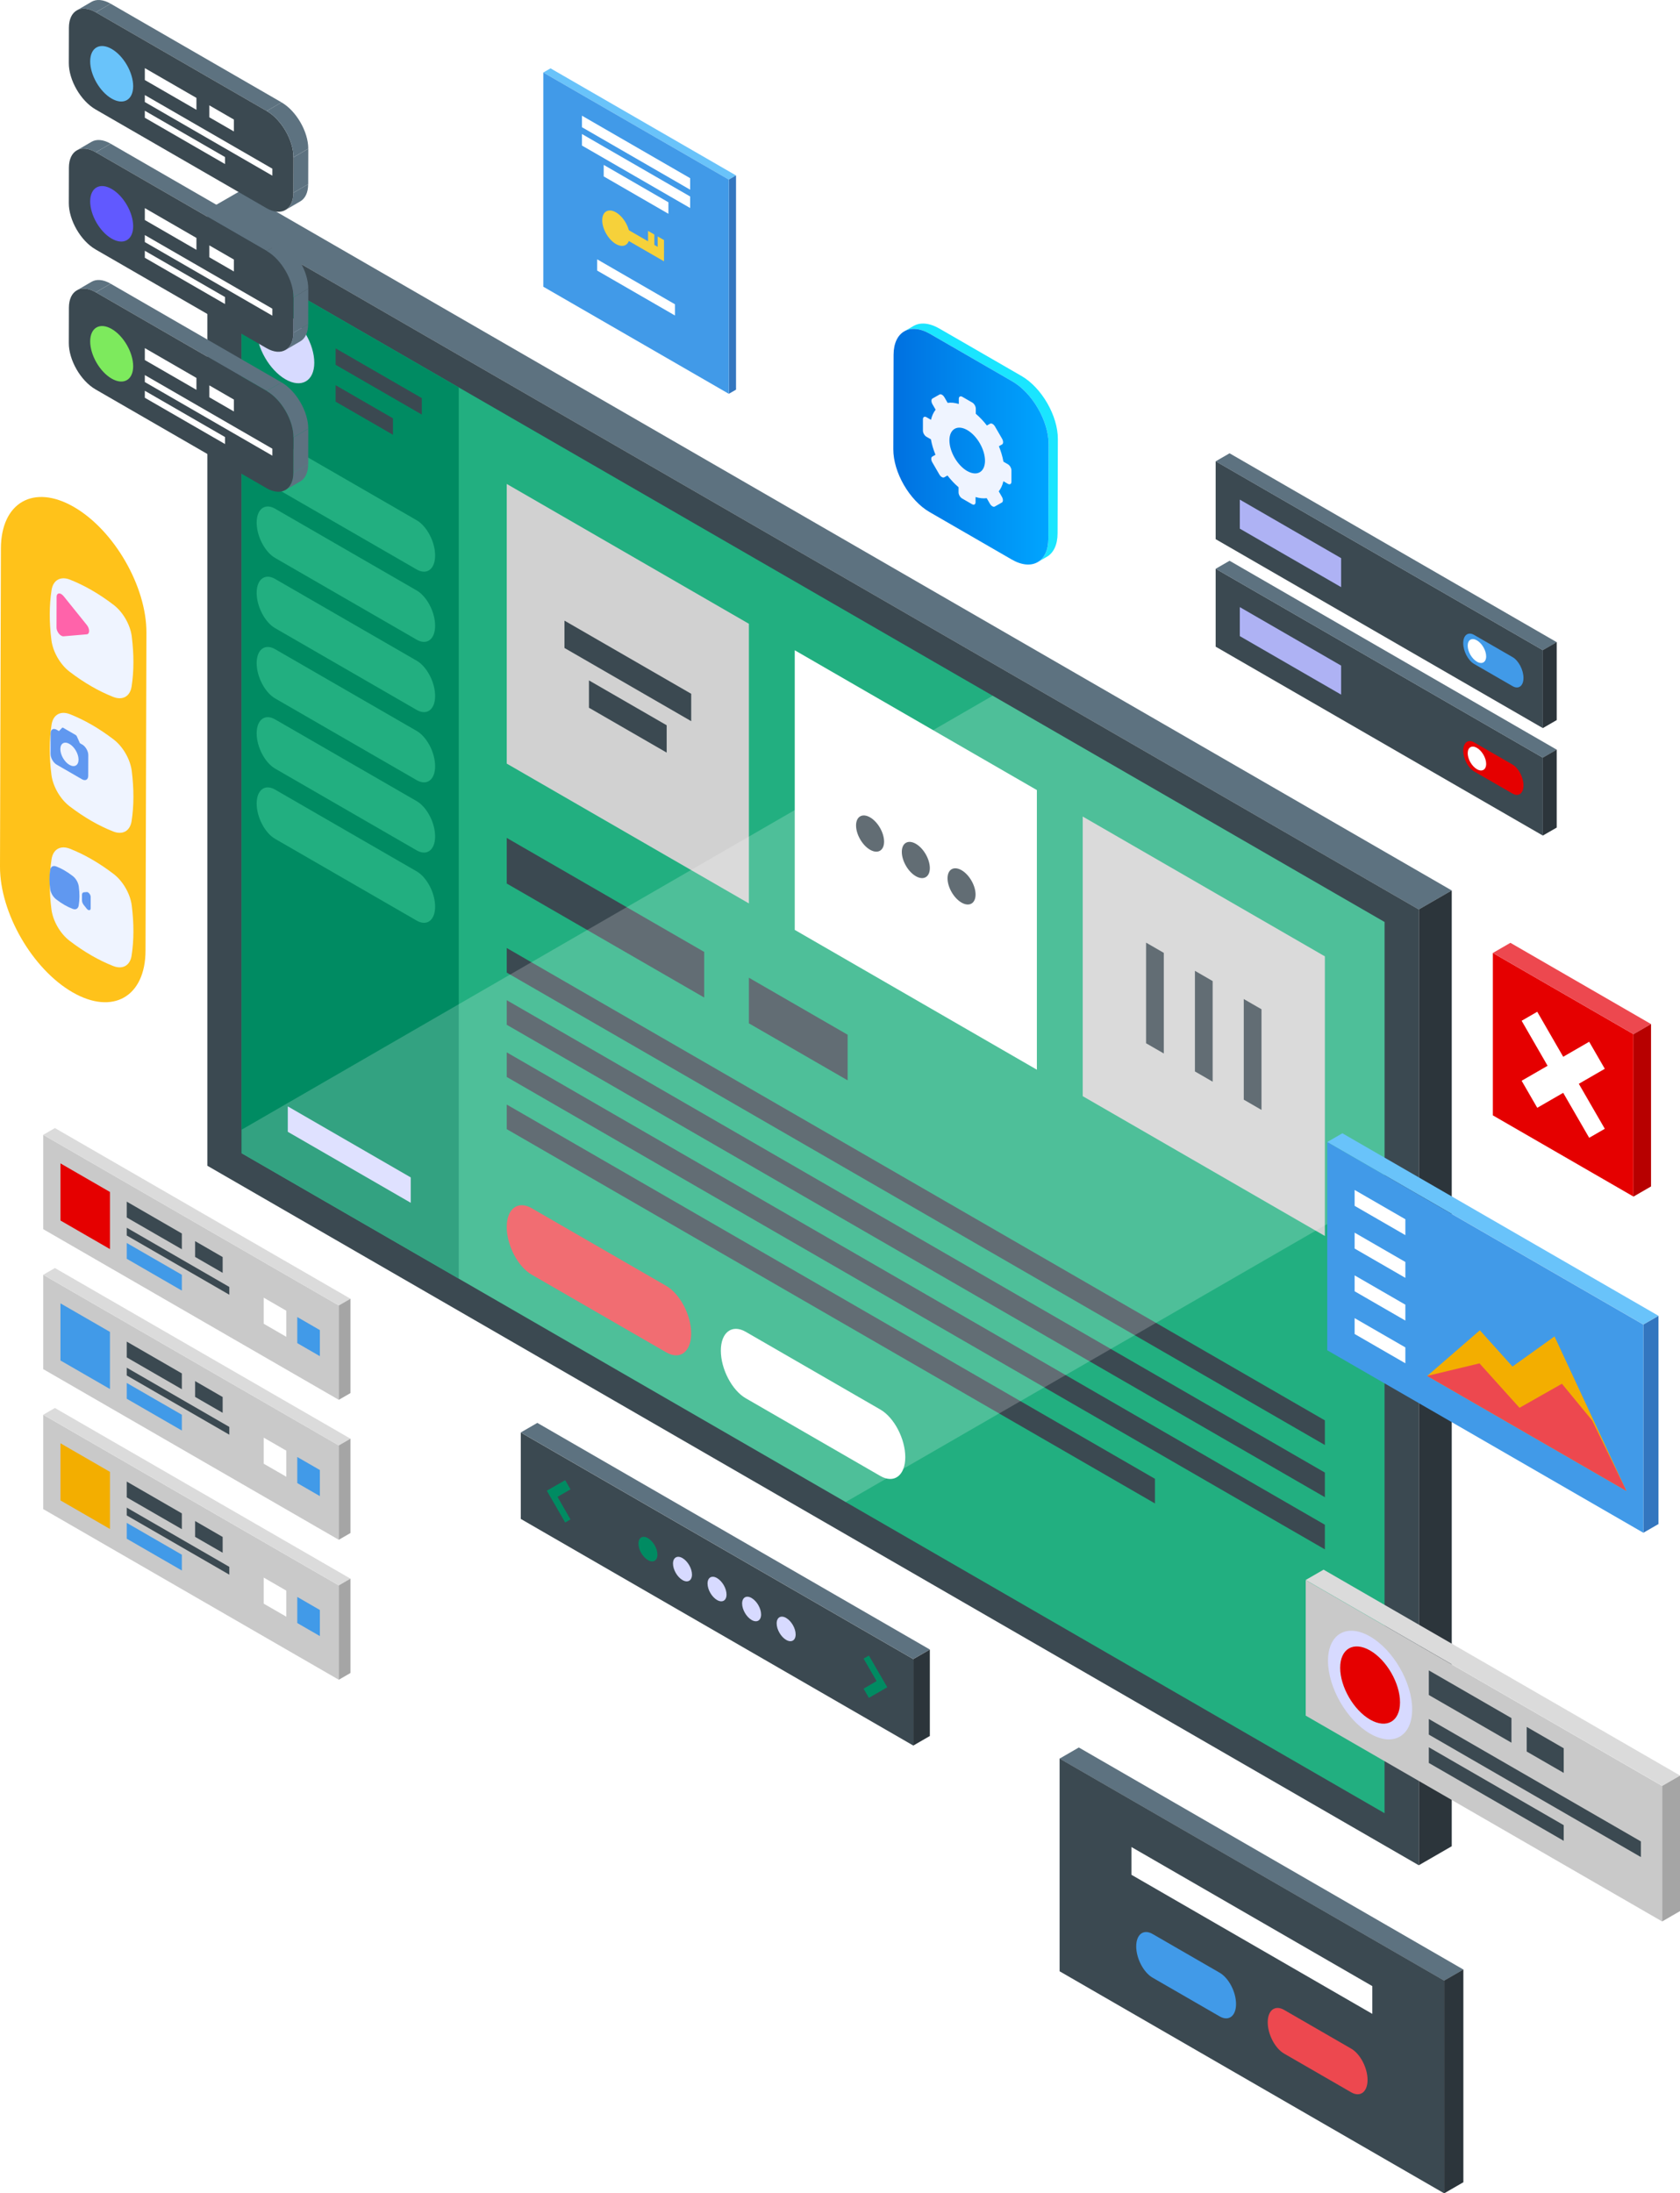 <?xml version="1.0" encoding="UTF-8"?><svg id="b" xmlns="http://www.w3.org/2000/svg" xmlns:xlink="http://www.w3.org/1999/xlink" viewBox="0 0 557.37 727.59"><defs><filter id="d" x=".8" y="176.94" width="59" height="70" filterUnits="userSpaceOnUse"><feOffset dx="6.89" dy="6.89"/><feGaussianBlur result="e" stdDeviation="4.92"/><feFlood flood-color="#000" flood-opacity=".21"/><feComposite in2="e" operator="in"/><feComposite in="SourceGraphic"/></filter><filter id="f" x=".8" y="220.94" width="59" height="71" filterUnits="userSpaceOnUse"><feOffset dx="6.89" dy="6.89"/><feGaussianBlur result="g" stdDeviation="4.92"/><feFlood flood-color="#000" flood-opacity=".21"/><feComposite in2="g" operator="in"/><feComposite in="SourceGraphic"/></filter><filter id="h" x=".8" y="265.94" width="59" height="71" filterUnits="userSpaceOnUse"><feOffset dx="6.89" dy="6.89"/><feGaussianBlur result="i" stdDeviation="4.92"/><feFlood flood-color="#000" flood-opacity=".21"/><feComposite in2="i" operator="in"/><feComposite in="SourceGraphic"/></filter><linearGradient id="j" x1="296.37" y1="148.19" x2="347.89" y2="148.19" gradientUnits="userSpaceOnUse"><stop offset="0" stop-color="#0070e0"/><stop offset="1" stop-color="#00a5ff"/></linearGradient></defs><g id="c"><polygon points="481.64 295.39 79.72 63.33 68.79 69.64 470.71 301.7 481.64 295.39" style="fill:#5d7280;"/><polygon points="481.64 612.45 481.64 295.38 470.71 301.69 470.71 618.76 481.64 612.45" style="fill:#2c353b;"/><polygon points="470.71 618.76 68.79 386.71 68.79 69.63 470.71 301.69 470.71 618.76" style="fill:#3b4951;"/><polygon points="459.35 305.85 459.35 601.49 80.18 382.58 80.18 86.94 459.35 305.85" style="fill:#22af80;"/><polygon points="152.2 424.13 80.15 382.53 80.15 86.93 152.2 128.53 152.2 424.13" style="fill:#008b62;"/><path d="M104.27,120.31c0,6.1-4.28,8.57-9.56,5.52-5.28-3.05-9.56-10.46-9.56-16.56s4.28-8.57,9.56-5.52c5.28,3.05,9.56,10.46,9.56,16.56Z" style="fill:#d7daff;"/><polygon points="139.94 137.52 111.34 121.01 111.34 115.56 139.94 132.07 139.94 137.52" style="fill:#3b4951;"/><polygon points="130.37 144.22 111.34 133.24 111.34 127.78 130.37 138.77 130.37 144.22" style="fill:#3b4951;"/><path d="M138.24,188.91l-46.97-27.12c-3.38-1.95-6.12-7.19-6.12-11.7h0c0-4.51,2.74-6.58,6.12-4.63l46.97,27.12c3.38,1.95,6.12,7.19,6.12,11.7h0c0,4.51-2.74,6.58-6.12,4.63Z" style="fill:#22af80;"/><path d="M138.24,212.2l-46.97-27.12c-3.38-1.95-6.12-7.19-6.12-11.7h0c0-4.51,2.74-6.58,6.12-4.63l46.97,27.12c3.38,1.95,6.12,7.19,6.12,11.7h0c0,4.51-2.74,6.58-6.12,4.63Z" style="fill:#22af80;"/><path d="M138.24,235.5l-46.97-27.12c-3.38-1.95-6.12-7.19-6.12-11.7h0c0-4.51,2.74-6.58,6.12-4.63l46.97,27.12c3.38,1.95,6.12,7.19,6.12,11.7h0c0,4.51-2.74,6.58-6.12,4.63Z" style="fill:#22af80;"/><path d="M138.24,258.8l-46.97-27.12c-3.38-1.95-6.12-7.19-6.12-11.7h0c0-4.51,2.74-6.58,6.12-4.63l46.97,27.12c3.38,1.95,6.12,7.19,6.12,11.7h0c0,4.51-2.74,6.58-6.12,4.63Z" style="fill:#22af80;"/><path d="M138.24,282.09l-46.97-27.12c-3.38-1.95-6.12-7.19-6.12-11.7h0c0-4.51,2.74-6.58,6.12-4.63l46.97,27.12c3.38,1.95,6.12,7.19,6.12,11.7h0c0,4.51-2.74,6.58-6.12,4.63Z" style="fill:#22af80;"/><path d="M138.24,305.39l-46.97-27.12c-3.38-1.95-6.12-7.19-6.12-11.7h0c0-4.51,2.74-6.58,6.12-4.63l46.97,27.12c3.38,1.95,6.12,7.19,6.12,11.7h0c0,4.51-2.74,6.58-6.12,4.63Z" style="fill:#22af80;"/><polygon points="136.27 399 95.48 375.45 95.48 367.02 136.27 390.58 136.27 399" style="fill:#d7daff;"/><polygon points="248.46 299.69 168.12 253.31 168.12 160.54 248.46 206.93 248.46 299.69" style="fill:#d1d1d1;"/><polygon points="344 354.85 263.67 308.47 263.67 215.71 344 262.09 344 354.85" style="fill:#fff;"/><polygon points="439.55 410.01 359.21 363.63 359.21 270.87 439.55 317.25 439.55 410.01" style="fill:#d1d1d1;"/><polygon points="229.32 239.23 187.27 214.95 187.27 205.88 229.32 230.15 229.32 239.23" style="fill:#3b4951;"/><polygon points="221.18 249.66 195.4 234.78 195.4 225.71 221.18 240.59 221.18 249.66" style="fill:#3b4951;"/><path d="M293.31,279.2c0,2.97-2.08,4.17-4.65,2.69-2.57-1.48-4.65-5.09-4.65-8.06s2.08-4.17,4.65-2.69c2.57,1.48,4.65,5.09,4.65,8.06Z" style="fill:#3b4951;"/><path d="M308.49,287.97c0,2.97-2.08,4.17-4.65,2.69s-4.65-5.09-4.65-8.06,2.08-4.17,4.65-2.69,4.65,5.09,4.65,8.06Z" style="fill:#3b4951;"/><path d="M323.66,296.73c0,2.97-2.08,4.17-4.65,2.69-2.57-1.48-4.65-5.09-4.65-8.06s2.08-4.17,4.65-2.69c2.57,1.48,4.65,5.09,4.65,8.06Z" style="fill:#3b4951;"/><polygon points="386.11 349.47 380.23 346.08 380.23 312.7 386.11 316.09 386.11 349.47" style="fill:#3b4951;"/><polygon points="402.32 358.83 396.44 355.43 396.44 322.05 402.32 325.45 402.32 358.83" style="fill:#3b4951;"/><polygon points="418.52 368.19 412.64 364.79 412.64 331.41 418.52 334.8 418.52 368.19" style="fill:#3b4951;"/><polygon points="233.63 330.91 168.12 293.09 168.12 277.96 233.63 315.78 233.63 330.91" style="fill:#3b4951;"/><polygon points="281.22 358.38 248.46 339.47 248.46 324.34 281.22 343.25 281.22 358.38" style="fill:#3b4951;"/><polygon points="439.55 479.35 168.12 322.64 168.12 314.48 439.55 471.18 439.55 479.35" style="fill:#3b4951;"/><polygon points="439.55 496.66 168.12 339.95 168.12 331.79 439.55 488.49 439.55 496.66" style="fill:#3b4951;"/><polygon points="439.55 513.97 168.12 357.26 168.12 349.1 439.55 505.8 439.55 513.97" style="fill:#3b4951;"/><polygon points="383.17 498.73 168.12 374.57 168.12 366.41 383.17 490.56 383.17 498.73" style="fill:#3b4951;"/><path d="M221.05,448.62l-44.67-25.79c-4.56-2.63-8.26-9.7-8.26-15.79h0c0-6.08,3.7-8.88,8.26-6.25l44.67,25.79c4.56,2.63,8.26,9.7,8.26,15.79h0c0,6.08-3.7,8.88-8.26,6.25Z" style="fill:#ed484f;"/><path d="M292.08,489.63l-44.67-25.79c-4.56-2.63-8.26-9.7-8.26-15.79h0c0-6.08,3.7-8.88,8.26-6.25l44.67,25.79c4.56,2.63,8.26,9.7,8.26,15.79h0c0,6.08-3.7,8.88-8.26,6.25Z" style="fill:#fff;"/><g style="opacity:.2;"><polygon points="459.35 305.85 459.35 395.06 280.57 498.27 80.18 382.58 80.18 374.74 329.34 230.79 459.35 305.85" style="fill:#fff;"/></g><polygon points="550.22 436.48 445.36 375.94 440.34 378.84 545.21 439.38 550.22 436.48" style="fill:#69c3fa;"/><polygon points="550.22 505.57 550.22 436.51 545.21 439.4 545.21 508.46 550.22 505.57" style="fill:#3376bf;"/><polygon points="545.21 508.46 440.34 447.92 440.34 378.86 545.21 439.4 545.21 508.46" style="fill:#419ae8;"/><polygon points="473.51 456.43 490.97 441.29 501.79 453.32 515.74 443.33 539.59 494.58 473.51 456.43" style="fill:#f3ae00;"/><polygon points="466.25 409.73 449.42 400.01 449.42 394.74 466.25 404.46 466.25 409.73" style="fill:#fff;"/><polygon points="466.25 423.9 449.42 414.18 449.42 408.91 466.25 418.63 466.25 423.9" style="fill:#fff;"/><polygon points="466.25 438.07 449.42 428.35 449.42 423.08 466.25 432.8 466.25 438.07" style="fill:#fff;"/><polygon points="466.25 452.24 449.42 442.52 449.42 437.26 466.25 446.97 466.25 452.24" style="fill:#fff;"/><polygon points="473.51 456.43 490.85 452.27 504.12 467.01 518.2 459.03 528.22 471.21 539.59 494.58 473.51 456.43" style="fill:#ed484f;"/><polygon points="485.5 653.35 357.92 579.69 351.54 583.38 479.13 657.04 485.5 653.35" style="fill:#5d7280;"/><polygon points="485.5 723.91 485.5 653.33 479.13 657.01 479.13 727.59 485.5 723.91" style="fill:#2c353b;"/><polygon points="479.13 727.59 351.54 653.93 351.54 583.35 479.13 657.01 479.13 727.59" style="fill:#3b4951;"/><polygon points="455.29 668.06 375.38 621.92 375.38 612.71 455.29 658.85 455.29 668.06" style="fill:#fff;"/><path d="M404.65,668.9l-22.26-12.85c-3-1.73-5.43-6.38-5.43-10.38h0c0-4,2.43-5.84,5.43-4.11l22.26,12.85c3,1.73,5.43,6.38,5.43,10.38h0c0,4-2.43,5.84-5.43,4.11Z" style="fill:#419ae8;"/><path d="M448.28,694.08l-22.26-12.85c-3-1.73-5.43-6.38-5.43-10.38h0c0-4,2.43-5.84,5.43-4.11l22.26,12.85c3,1.73,5.43,6.38,5.43,10.38h0c0,4-2.43,5.84-5.43,4.11Z" style="fill:#ed484f;"/><polygon points="308.49 547.19 178.27 472.01 172.79 475.18 303 550.36 308.49 547.19" style="fill:#5d7280;"/><polygon points="308.49 575.88 308.49 547.21 303 550.38 303 579.05 308.49 575.88" style="fill:#2c353b;"/><polygon points="303 579.05 172.78 503.87 172.78 475.2 303 550.38 303 579.05" style="fill:#3b4951;"/><path d="M218.12,515.71c0,2.01-1.41,2.83-3.15,1.82-1.74-1.01-3.15-3.45-3.15-5.46s1.41-2.83,3.15-1.82c1.74,1.01,3.15,3.45,3.15,5.46Z" style="fill:#008b62;"/><path d="M229.58,522.33c0,2.01-1.41,2.83-3.15,1.82-1.74-1.01-3.15-3.45-3.15-5.46s1.41-2.83,3.15-1.82c1.74,1.01,3.15,3.45,3.15,5.46Z" style="fill:#d7daff;"/><path d="M241.04,528.95c0,2.01-1.41,2.83-3.15,1.82-1.74-1.01-3.15-3.45-3.15-5.46s1.41-2.83,3.15-1.82c1.74,1.01,3.15,3.45,3.15,5.46Z" style="fill:#d7daff;"/><path d="M252.51,535.57c0,2.01-1.41,2.83-3.15,1.82-1.74-1.01-3.15-3.45-3.15-5.46s1.41-2.83,3.15-1.82c1.74,1.01,3.15,3.45,3.15,5.46Z" style="fill:#d7daff;"/><path d="M263.97,542.18c0,2.01-1.41,2.83-3.15,1.82-1.74-1.01-3.15-3.45-3.15-5.46s1.41-2.83,3.15-1.82c1.74,1.01,3.15,3.45,3.15,5.46Z" style="fill:#d7daff;"/><polygon points="294.37 559.71 288.27 563.23 286.51 560.19 290.82 557.66 286.51 550.21 288.27 549.19 294.37 559.71" style="fill:#008b62;"/><polygon points="181.41 494.5 187.51 505.06 189.27 504.04 184.97 496.55 189.27 494.06 187.51 491.02 181.41 494.5" style="fill:#008b62;"/><polygon points="511.86 241.53 403.32 178.86 403.32 153 511.86 215.67 511.86 241.53" style="fill:#3b4951;"/><polygon points="444.94 194.77 411.33 175.37 411.33 165.74 444.94 185.15 444.94 194.77" style="fill:#aeb2f4;"/><path d="M501.83,227.62l-12.77-7.37c-1.99-1.15-3.61-4.24-3.61-6.9h0c0-2.66,1.62-3.88,3.61-2.73l12.77,7.37c1.99,1.15,3.61,4.24,3.61,6.9h0c0,2.66-1.62,3.88-3.61,2.73Z" style="fill:#419ae8;"/><path d="M493.06,217.74c0,1.95-1.37,2.75-3.06,1.77-1.69-.98-3.06-3.35-3.06-5.31s1.37-2.75,3.06-1.77c1.69.98,3.06,3.35,3.06,5.31Z" style="fill:#fff;"/><polygon points="516.47 213.03 407.93 150.37 403.32 153.03 511.86 215.69 516.47 213.03" style="fill:#5d7280;"/><polygon points="516.47 238.87 516.47 213.01 511.86 215.67 511.86 241.53 516.47 238.87" style="fill:#2c353b;"/><polygon points="511.86 277.18 403.32 214.52 403.32 188.66 511.86 251.33 511.86 277.18" style="fill:#3b4951;"/><polygon points="444.94 230.43 411.33 211.02 411.33 201.4 444.94 220.8 444.94 230.43" style="fill:#aeb2f4;"/><path d="M501.83,263.27l-12.77-7.37c-1.99-1.15-3.61-4.24-3.61-6.9h0c0-2.66,1.62-3.88,3.61-2.73l12.77,7.37c1.99,1.15,3.61,4.24,3.61,6.89h0c0,2.66-1.62,3.88-3.61,2.73Z" style="fill:#e50000;"/><path d="M493.06,253.4c0,1.95-1.37,2.75-3.06,1.77-1.69-.98-3.06-3.35-3.06-5.31s1.37-2.75,3.06-1.77c1.69.98,3.06,3.35,3.06,5.31Z" style="fill:#fff;"/><polygon points="516.47 248.69 407.93 186.02 403.32 188.68 511.86 251.35 516.47 248.69" style="fill:#5d7280;"/><polygon points="516.47 274.53 516.47 248.67 511.86 251.33 511.86 277.18 516.47 274.53" style="fill:#2c353b;"/><polygon points="541.94 396.94 495.28 370 495.28 316.12 541.94 343.06 541.94 396.94" style="fill:#e50000;"/><polygon points="523.8 359.53 532.42 374.45 527.24 377.44 518.62 362.52 510.01 367.49 504.83 358.52 513.44 353.55 504.83 338.62 510.01 335.63 518.62 350.56 527.24 345.58 532.42 354.55 523.8 359.53" style="fill:#fff;"/><polygon points="547.76 339.71 501.1 312.76 495.28 316.12 541.94 343.06 547.76 339.71" style="fill:#ed484f;"/><polygon points="547.76 393.58 547.76 339.71 541.94 343.06 541.94 396.94 547.76 393.58" style="fill:#b70000;"/><g style="isolation:isolate;"><path d="M25.46,3.46l4.91-2.86c1.61-.94,3.85-.81,6.33.62l-4.91,2.86c-2.48-1.43-4.72-1.56-6.33-.62Z" style="fill:#5d7280;"/><path d="M99.64,66.79l-4.91,2.86c1.6-.93,2.6-2.9,2.6-5.7l4.91-2.86c0,2.8-1,4.77-2.6,5.7Z" style="fill:#5d7280;"/><polygon points="97.37 52.19 102.28 49.33 102.25 61.09 97.33 63.95 97.37 52.19" style="fill:#5d7280;"/><polygon points="31.79 4.08 36.7 1.22 93.41 33.96 88.49 36.82 31.79 4.08" style="fill:#5d7280;"/><path d="M88.49,36.82c4.9,2.83,8.89,9.74,8.87,15.37l-.03,11.76c-.02,5.63-4.04,7.92-8.93,5.09L31.7,36.3c-4.94-2.85-8.89-9.74-8.87-15.37l.03-11.76c.02-5.63,3.99-7.94,8.93-5.09l56.7,32.74Z" style="fill:#3b4951;"/><path d="M88.49,36.82l4.91-2.86c4.9,2.83,8.89,9.74,8.87,15.37l-4.91,2.86c.02-5.63-3.98-12.54-8.87-15.37Z" style="fill:#5d7280;"/></g><path d="M44.18,28.59c0,4.55-3.19,6.39-7.13,4.12-3.94-2.27-7.13-7.8-7.13-12.35s3.19-6.39,7.13-4.12c3.94,2.27,7.13,7.8,7.13,12.35Z" style="fill:#69c3fa;"/><polygon points="65.17 36.43 48.05 26.55 48.05 22.6 65.17 32.48 65.17 36.43" style="fill:#fff;"/><polygon points="77.6 43.61 69.45 38.91 69.45 34.95 77.6 39.66 77.6 43.61" style="fill:#fff;"/><polygon points="90.36 58.28 48.05 33.85 48.05 31.53 90.36 55.96 90.36 58.28" style="fill:#fff;"/><polygon points="74.65 54.42 48.05 39.06 48.05 36.74 74.65 52.1 74.65 54.42" style="fill:#fff;"/><g style="isolation:isolate;"><path d="M25.46,49.9l4.91-2.86c1.61-.94,3.85-.81,6.33.62l-4.91,2.86c-2.48-1.43-4.72-1.56-6.33-.62Z" style="fill:#5d7280;"/><path d="M99.64,113.23l-4.91,2.86c1.6-.93,2.6-2.9,2.6-5.7l4.91-2.86c0,2.8-1,4.77-2.6,5.7Z" style="fill:#5d7280;"/><polygon points="97.37 98.63 102.28 95.77 102.25 107.54 97.33 110.39 97.37 98.63" style="fill:#5d7280;"/><polygon points="31.79 50.52 36.7 47.67 93.41 80.4 88.49 83.26 31.79 50.52" style="fill:#5d7280;"/><path d="M88.49,83.26c4.9,2.83,8.89,9.74,8.87,15.37l-.03,11.76c-.02,5.63-4.04,7.92-8.93,5.09l-56.7-32.74c-4.94-2.85-8.89-9.74-8.87-15.37l.03-11.76c.02-5.63,3.99-7.94,8.93-5.09l56.7,32.74Z" style="fill:#3b4951;"/><path d="M88.49,83.26l4.91-2.86c4.9,2.83,8.89,9.74,8.87,15.37l-4.91,2.86c.02-5.63-3.98-12.54-8.87-15.37Z" style="fill:#5d7280;"/></g><path d="M44.18,75.04c0,4.55-3.19,6.39-7.13,4.12-3.94-2.27-7.13-7.8-7.13-12.35s3.19-6.39,7.13-4.12c3.94,2.27,7.13,7.8,7.13,12.35Z" style="fill:#6159ff;"/><polygon points="65.17 82.88 48.05 72.99 48.05 69.04 65.17 78.93 65.17 82.88" style="fill:#fff;"/><polygon points="77.6 90.05 69.45 85.35 69.45 81.4 77.6 86.1 77.6 90.05" style="fill:#fff;"/><polygon points="90.36 104.72 48.05 80.3 48.05 77.98 90.36 102.4 90.36 104.72" style="fill:#fff;"/><polygon points="74.65 100.86 48.05 85.51 48.05 83.19 74.65 98.54 74.65 100.86" style="fill:#fff;"/><g style="isolation:isolate;"><path d="M25.46,96.34l4.91-2.86c1.61-.94,3.85-.81,6.33.62l-4.91,2.86c-2.48-1.43-4.72-1.56-6.33-.62Z" style="fill:#5d7280;"/><path d="M99.64,159.68l-4.91,2.86c1.6-.93,2.6-2.9,2.6-5.7l4.91-2.86c0,2.8-1,4.77-2.6,5.7Z" style="fill:#5d7280;"/><polygon points="97.37 145.07 102.28 142.22 102.25 153.98 97.33 156.83 97.37 145.07" style="fill:#5d7280;"/><polygon points="31.79 96.96 36.7 94.11 93.41 126.85 88.49 129.7 31.79 96.96" style="fill:#5d7280;"/><path d="M88.49,129.7c4.9,2.83,8.89,9.74,8.87,15.37l-.03,11.76c-.02,5.63-4.04,7.92-8.93,5.09l-56.7-32.74c-4.94-2.85-8.89-9.74-8.87-15.37l.03-11.76c.02-5.63,3.99-7.94,8.93-5.09l56.7,32.74Z" style="fill:#3b4951;"/><path d="M88.49,129.7l4.91-2.86c4.9,2.83,8.89,9.74,8.87,15.37l-4.91,2.86c.02-5.63-3.98-12.54-8.87-15.37Z" style="fill:#5d7280;"/></g><path d="M44.18,121.48c0,4.55-3.19,6.39-7.13,4.12-3.94-2.27-7.13-7.8-7.13-12.35s3.19-6.39,7.13-4.12c3.94,2.27,7.13,7.8,7.13,12.35Z" style="fill:#7dea5d;"/><polygon points="65.17 129.32 48.05 119.44 48.05 115.48 65.17 125.37 65.17 129.32" style="fill:#fff;"/><polygon points="77.6 136.5 69.45 131.79 69.45 127.84 77.6 132.55 77.6 136.5" style="fill:#fff;"/><polygon points="90.36 151.16 48.05 126.74 48.05 124.42 90.36 148.85 90.36 151.16" style="fill:#fff;"/><polygon points="74.65 147.3 48.05 131.95 48.05 129.63 74.65 144.98 74.65 147.3" style="fill:#fff;"/><polygon points="112.4 464.36 14.34 407.75 14.34 376.45 112.4 433.06 112.4 464.36" style="fill:#c9c9c9;"/><polygon points="36.48 414.36 20.06 404.88 20.06 385.93 36.48 395.41 36.48 414.36" style="fill:#e50000;"/><polygon points="60.33 414.42 42.05 403.87 42.05 398.62 60.33 409.18 60.33 414.42" style="fill:#3b4951;"/><polygon points="60.33 428.13 42.05 417.57 42.05 412.33 60.33 422.88 60.33 428.13" style="fill:#419ae8;"/><polygon points="73.87 422.24 64.73 416.96 64.73 411.72 73.87 417 73.87 422.24" style="fill:#3b4951;"/><polygon points="76.08 429.5 42.05 409.85 42.05 407.27 76.08 426.92 76.08 429.5" style="fill:#3b4951;"/><polygon points="94.99 443.46 87.5 439.13 87.5 430.48 94.99 434.81 94.99 443.46" style="fill:#fff;"/><polygon points="106.12 449.88 98.63 445.55 98.63 436.9 106.12 441.23 106.12 449.88" style="fill:#419ae8;"/><polygon points="116.27 430.82 18.22 374.21 14.35 376.45 112.4 433.06 116.27 430.82" style="fill:#dbdbdb;"/><polygon points="116.27 462.13 116.27 430.83 112.4 433.06 112.4 464.36 116.27 462.13" style="fill:#a5a5a5;"/><polygon points="112.4 510.79 14.34 454.18 14.34 422.88 112.4 479.49 112.4 510.79" style="fill:#c9c9c9;"/><polygon points="36.48 460.78 20.06 451.31 20.06 432.36 36.48 441.83 36.48 460.78" style="fill:#419ae8;"/><polygon points="60.33 460.85 42.05 450.29 42.05 445.05 60.33 455.6 60.33 460.85" style="fill:#3b4951;"/><polygon points="60.33 474.55 42.05 464 42.05 458.76 60.33 469.31 60.33 474.55" style="fill:#419ae8;"/><polygon points="73.87 468.67 64.73 463.39 64.73 458.15 73.87 463.43 73.87 468.67" style="fill:#3b4951;"/><polygon points="76.08 475.93 42.05 456.28 42.05 453.7 76.08 473.35 76.08 475.93" style="fill:#3b4951;"/><polygon points="94.99 489.88 87.5 485.56 87.5 476.91 94.99 481.23 94.99 489.88" style="fill:#fff;"/><polygon points="106.12 496.3 98.63 491.98 98.63 483.33 106.12 487.65 106.12 496.3" style="fill:#419ae8;"/><polygon points="116.27 477.25 18.22 420.64 14.35 422.88 112.4 479.49 116.27 477.25" style="fill:#dbdbdb;"/><polygon points="116.27 508.55 116.27 477.25 112.4 479.49 112.4 510.79 116.27 508.55" style="fill:#a5a5a5;"/><polygon points="112.4 557.22 14.34 500.61 14.34 469.31 112.4 525.92 112.4 557.22" style="fill:#c9c9c9;"/><polygon points="36.48 507.21 20.06 497.73 20.06 478.78 36.48 488.26 36.48 507.21" style="fill:#f3ae00;"/><polygon points="60.33 507.27 42.05 496.72 42.05 491.48 60.33 502.03 60.33 507.27" style="fill:#3b4951;"/><polygon points="60.33 520.98 42.05 510.43 42.05 505.18 60.33 515.74 60.33 520.98" style="fill:#419ae8;"/><polygon points="73.87 515.09 64.73 509.82 64.73 504.57 73.87 509.85 73.87 515.09" style="fill:#3b4951;"/><polygon points="76.08 522.36 42.05 502.71 42.05 500.12 76.08 519.77 76.08 522.36" style="fill:#3b4951;"/><polygon points="94.99 536.31 87.5 531.98 87.5 523.33 94.99 527.66 94.99 536.31" style="fill:#fff;"/><polygon points="106.12 542.73 98.63 538.41 98.63 529.75 106.12 534.08 106.12 542.73" style="fill:#419ae8;"/><polygon points="116.27 523.68 18.22 467.07 14.35 469.3 112.4 525.91 116.27 523.68" style="fill:#dbdbdb;"/><polygon points="116.27 554.98 116.27 523.68 112.4 525.92 112.4 557.22 116.27 554.98" style="fill:#a5a5a5;"/><path d="M24.51,168.17c13.34,7.7,24.11,26.36,24.07,41.67l-.3,105.51c-.04,15.32-10.89,21.51-24.23,13.81C10.73,321.47-.04,302.81,0,287.48l.3-105.51c.04-15.31,10.89-21.49,24.21-13.8Z" style="fill:#ffc21a;"/><g style="filter:url(#d);"><path d="M23.54,188.9c2.41,1.39,4.82,3,7.23,4.84,3.12,2.37,5.56,6.6,6.05,10.48.75,5.98.74,11.52-.05,16.61-.5,3.3-2.96,4.7-6.09,3.47-2.41-.95-4.82-2.12-7.23-3.51-2.41-1.39-4.82-3-7.23-4.84-3.12-2.37-5.56-6.6-6.05-10.48-.75-5.98-.74-11.52.05-16.61.5-3.3,2.96-4.7,6.09-3.47,2.41.95,4.82,2.12,7.23,3.51Z" style="fill:#eff4ff;"/></g><g style="filter:url(#f);"><path d="M23.54,233.54c2.41,1.39,4.82,3,7.23,4.84,3.12,2.37,5.56,6.6,6.05,10.48.75,5.98.74,11.52-.05,16.61-.5,3.3-2.96,4.7-6.09,3.47-2.41-.95-4.82-2.12-7.23-3.51-2.41-1.39-4.82-3-7.23-4.84-3.12-2.37-5.56-6.6-6.05-10.48-.75-5.98-.74-11.52.05-16.61.5-3.3,2.96-4.7,6.09-3.47,2.41.95,4.82,2.12,7.23,3.51Z" style="fill:#eff4ff;"/></g><g style="filter:url(#h);"><path d="M23.54,278.17c2.41,1.39,4.82,3,7.23,4.84,3.12,2.37,5.56,6.6,6.05,10.48.75,5.98.74,11.52-.05,16.61-.5,3.3-2.96,4.7-6.09,3.47-2.41-.95-4.82-2.12-7.23-3.51-2.41-1.39-4.82-3-7.23-4.84-3.12-2.37-5.56-6.6-6.05-10.48-.75-5.98-.74-11.52.05-16.61.5-3.3,2.96-4.7,6.09-3.47,2.41.95,4.82,2.12,7.23,3.51Z" style="fill:#eff4ff;"/></g><g style="isolation:isolate;"><path d="M20.34,197.09c.26.15.53.38.78.69l7.67,9.53c1.04,1.29,1.03,3.02,0,3.11l-7.7.66c-.25.02-.52-.06-.78-.21-.82-.47-1.56-1.65-1.56-2.7l.03-10.19c0-1.05.75-1.37,1.57-.9Z" style="fill:#ff63aa;"/></g><path d="M27.25,246.95c1.13.65,2.05,2.24,2.04,3.54l-.02,6.85c0,1.3-.93,1.82-2.06,1.17l-8.4-4.85c-1.13-.65-2.04-2.24-2.04-3.54l.02-6.85c0-1.3.93-1.82,2.05-1.17l.73.42,1.04-1.09c.08-.09.22-.09.36,0l4.15,2.4c.14.08.28.24.36.42l1.03,2.29.72.42ZM23.03,253.72c1.67.96,3.02.19,3.03-1.73,0-1.92-1.34-4.25-3.01-5.21-1.67-.96-3.03-.19-3.03,1.72,0,1.92,1.35,4.26,3.01,5.22" style="fill:#6098f0;"/><path d="M21.4,288.76c.92.53,1.84,1.15,2.76,1.86,1.01.78,1.8,2.15,1.97,3.41.31,2.29.3,4.41-.02,6.34-.18,1.07-.97,1.52-1.98,1.13-.92-.35-1.84-.79-2.76-1.32-.92-.53-1.84-1.15-2.76-1.87-1.01-.79-1.8-2.14-1.97-3.42-.31-2.29-.3-4.41.02-6.34.18-1.07.97-1.52,1.98-1.13.92.35,1.84.79,2.76,1.32Z" style="fill:#6098f0;"/><path d="M29.22,296.04c.45.26.86.91.86,1.49v3.79c-.01.58-.43.76-.88.5-.14-.08-.29-.21-.43-.38l-.98-1.23c-.36-.45-.59-1.03-.59-1.52v-1.85c0-.48.24-.8.6-.84l.99-.08c.14-.01.29.03.43.11Z" style="fill:#6098f0;"/><path d="M338.91,124.73l-27.26-15.74c-3.36-1.94-6.4-2.12-8.6-.84l-3.06,1.78c2.2-1.28,5.24-1.1,8.6.84l27.26,15.74c6.68,3.85,12.07,13.19,12.05,20.87l-.09,31.34c-.01,3.8-1.35,6.48-3.52,7.74l3.06-1.78c2.17-1.26,3.51-3.94,3.52-7.74l.09-31.34c.02-7.67-5.37-17.01-12.05-20.87Z" style="fill:#1ae5ff;"/><path d="M335.85,126.51c6.68,3.85,12.07,13.19,12.05,20.87l-.09,31.34c-.02,7.66-5.45,10.75-12.13,6.9l-27.26-15.74c-6.68-3.85-12.07-13.19-12.05-20.86l.09-31.34c.02-7.67,5.45-10.76,12.13-6.91l27.26,15.74Z" style="fill:url(#j);"/><path d="M334.4,154.02c.64.37,1.16,1.27,1.16,2.01v3.8c-.01.74-.54,1.04-1.18.67l-1.49-.86c-.31,1.34-.84,2.47-1.54,3.35l1.05,1.82c.45.78.45,1.63,0,1.89l-2.35,1.33c-.23.13-.53.09-.82-.08-.3-.17-.59-.47-.82-.87l-1.05-1.82c-1.12.15-2.37.03-3.7-.38v1.72c0,.74-.53,1.03-1.17.66l-3.31-1.91c-.64-.37-1.16-1.27-1.16-2v-1.72c-1.32-1.12-2.56-2.44-3.68-3.89l-1.06.6c-.23.13-.53.09-.82-.08s-.59-.47-.82-.87l-2.34-4.04c-.45-.78-.45-1.63,0-1.89l1.06-.6c-.69-1.69-1.21-3.42-1.51-5.12l-1.49-.86c-.64-.37-1.16-1.27-1.16-2.01v-3.8c.01-.74.54-1.04,1.18-.67l1.49.86c.31-1.34.84-2.47,1.54-3.35l-1.05-1.82c-.45-.79-.45-1.63,0-1.89l2.35-1.33c.23-.13.53-.09.82.08.3.17.59.47.82.87l1.05,1.82c1.13-.16,2.37-.04,3.7.37v-1.71c0-.74.53-1.04,1.17-.67l3.31,1.91c.64.37,1.16,1.27,1.16,2.01v1.71c1.32,1.12,2.56,2.44,3.68,3.89l1.06-.6c.23-.13.53-.09.82.08.3.17.59.47.82.87l2.34,4.04c.45.78.45,1.63,0,1.89l-1.06.6c.69,1.69,1.21,3.42,1.51,5.12l1.49.86ZM320.87,156.24c3.26,1.88,5.91.37,5.92-3.38.01-3.75-2.62-8.31-5.88-10.19s-5.91-.37-5.92,3.38c-.01,3.75,2.62,8.31,5.88,10.2" style="fill:#eff4ff;"/><polygon points="244.19 58.2 182.65 22.67 180.25 24.05 241.8 59.59 244.19 58.2" style="fill:#69c3fa;"/><polygon points="244.19 129.26 244.19 58.19 241.8 59.58 241.8 130.64 244.19 129.26" style="fill:#3376bf;"/><polygon points="241.8 130.64 180.25 95.11 180.25 24.05 241.8 59.58 241.8 130.64" style="fill:#419ae8;"/><polygon points="228.97 62.93 193.07 42.2 193.07 38.38 228.97 59.11 228.97 62.93" style="fill:#fff;"/><polygon points="228.97 69.01 193.07 48.28 193.07 44.46 228.97 65.18 228.97 69.01" style="fill:#fff;"/><polygon points="221.76 70.92 200.29 58.52 200.29 54.7 221.76 67.1 221.76 70.92" style="fill:#fff;"/><polygon points="223.93 104.66 198.12 89.76 198.12 86.03 223.93 100.94 223.93 104.66" style="fill:#fff;"/><path d="M208.9,78.32c0,2.9-2.04,4.08-4.55,2.63-2.51-1.45-4.55-4.98-4.55-7.88s2.04-4.08,4.55-2.63c2.51,1.45,4.55,4.98,4.55,7.88Z" style="fill:#f6d13a;"/><polygon points="206.93 78.98 220.29 86.69 220.29 83.1 206.93 75.39 206.93 78.98" style="fill:#f6d13a;"/><polygon points="217.09 82.1 215 80.89 215 76.59 217.09 77.8 217.09 82.1" style="fill:#f6d13a;"/><polygon points="220.29 83.94 218.19 82.73 218.19 78.43 220.29 79.64 220.29 83.94" style="fill:#f6d13a;"/><polygon points="551.44 637.4 433.19 569.12 433.19 524.16 551.44 592.44 551.44 637.4" style="fill:#c9c9c9;"/><path d="M468.51,567.04c0,8.9-6.25,12.51-13.96,8.06-7.71-4.45-13.96-15.27-13.96-24.17s6.25-12.51,13.96-8.06c7.71,4.45,13.96,15.27,13.96,24.17Z" style="fill:#d7daff;"/><path d="M464.48,564.71c0,6.33-4.44,8.89-9.92,5.73-5.48-3.16-9.93-10.86-9.93-17.19s4.44-8.89,9.93-5.73c5.48,3.16,9.92,10.86,9.92,17.19Z" style="fill:#e50000;"/><polygon points="501.45 578.1 474.04 562.28 474.04 554.12 501.45 569.94 501.45 578.1" style="fill:#3b4951;"/><polygon points="518.79 588.12 506.51 581.03 506.51 572.86 518.79 579.95 518.79 588.12" style="fill:#3b4951;"/><polygon points="544.39 616.04 474.04 575.42 474.04 570.23 544.39 610.85 544.39 616.04" style="fill:#3b4951;"/><polygon points="518.79 610.65 474.04 584.82 474.04 579.62 518.79 605.46 518.79 610.65" style="fill:#3b4951;"/><polygon points="557.37 588.98 439.12 520.7 433.19 524.12 551.45 592.4 557.37 588.98" style="fill:#dbdbdb;"/><polygon points="557.37 633.97 557.37 589.02 551.44 592.44 551.44 637.4 557.37 633.97" style="fill:#a5a5a5;"/></g></svg>